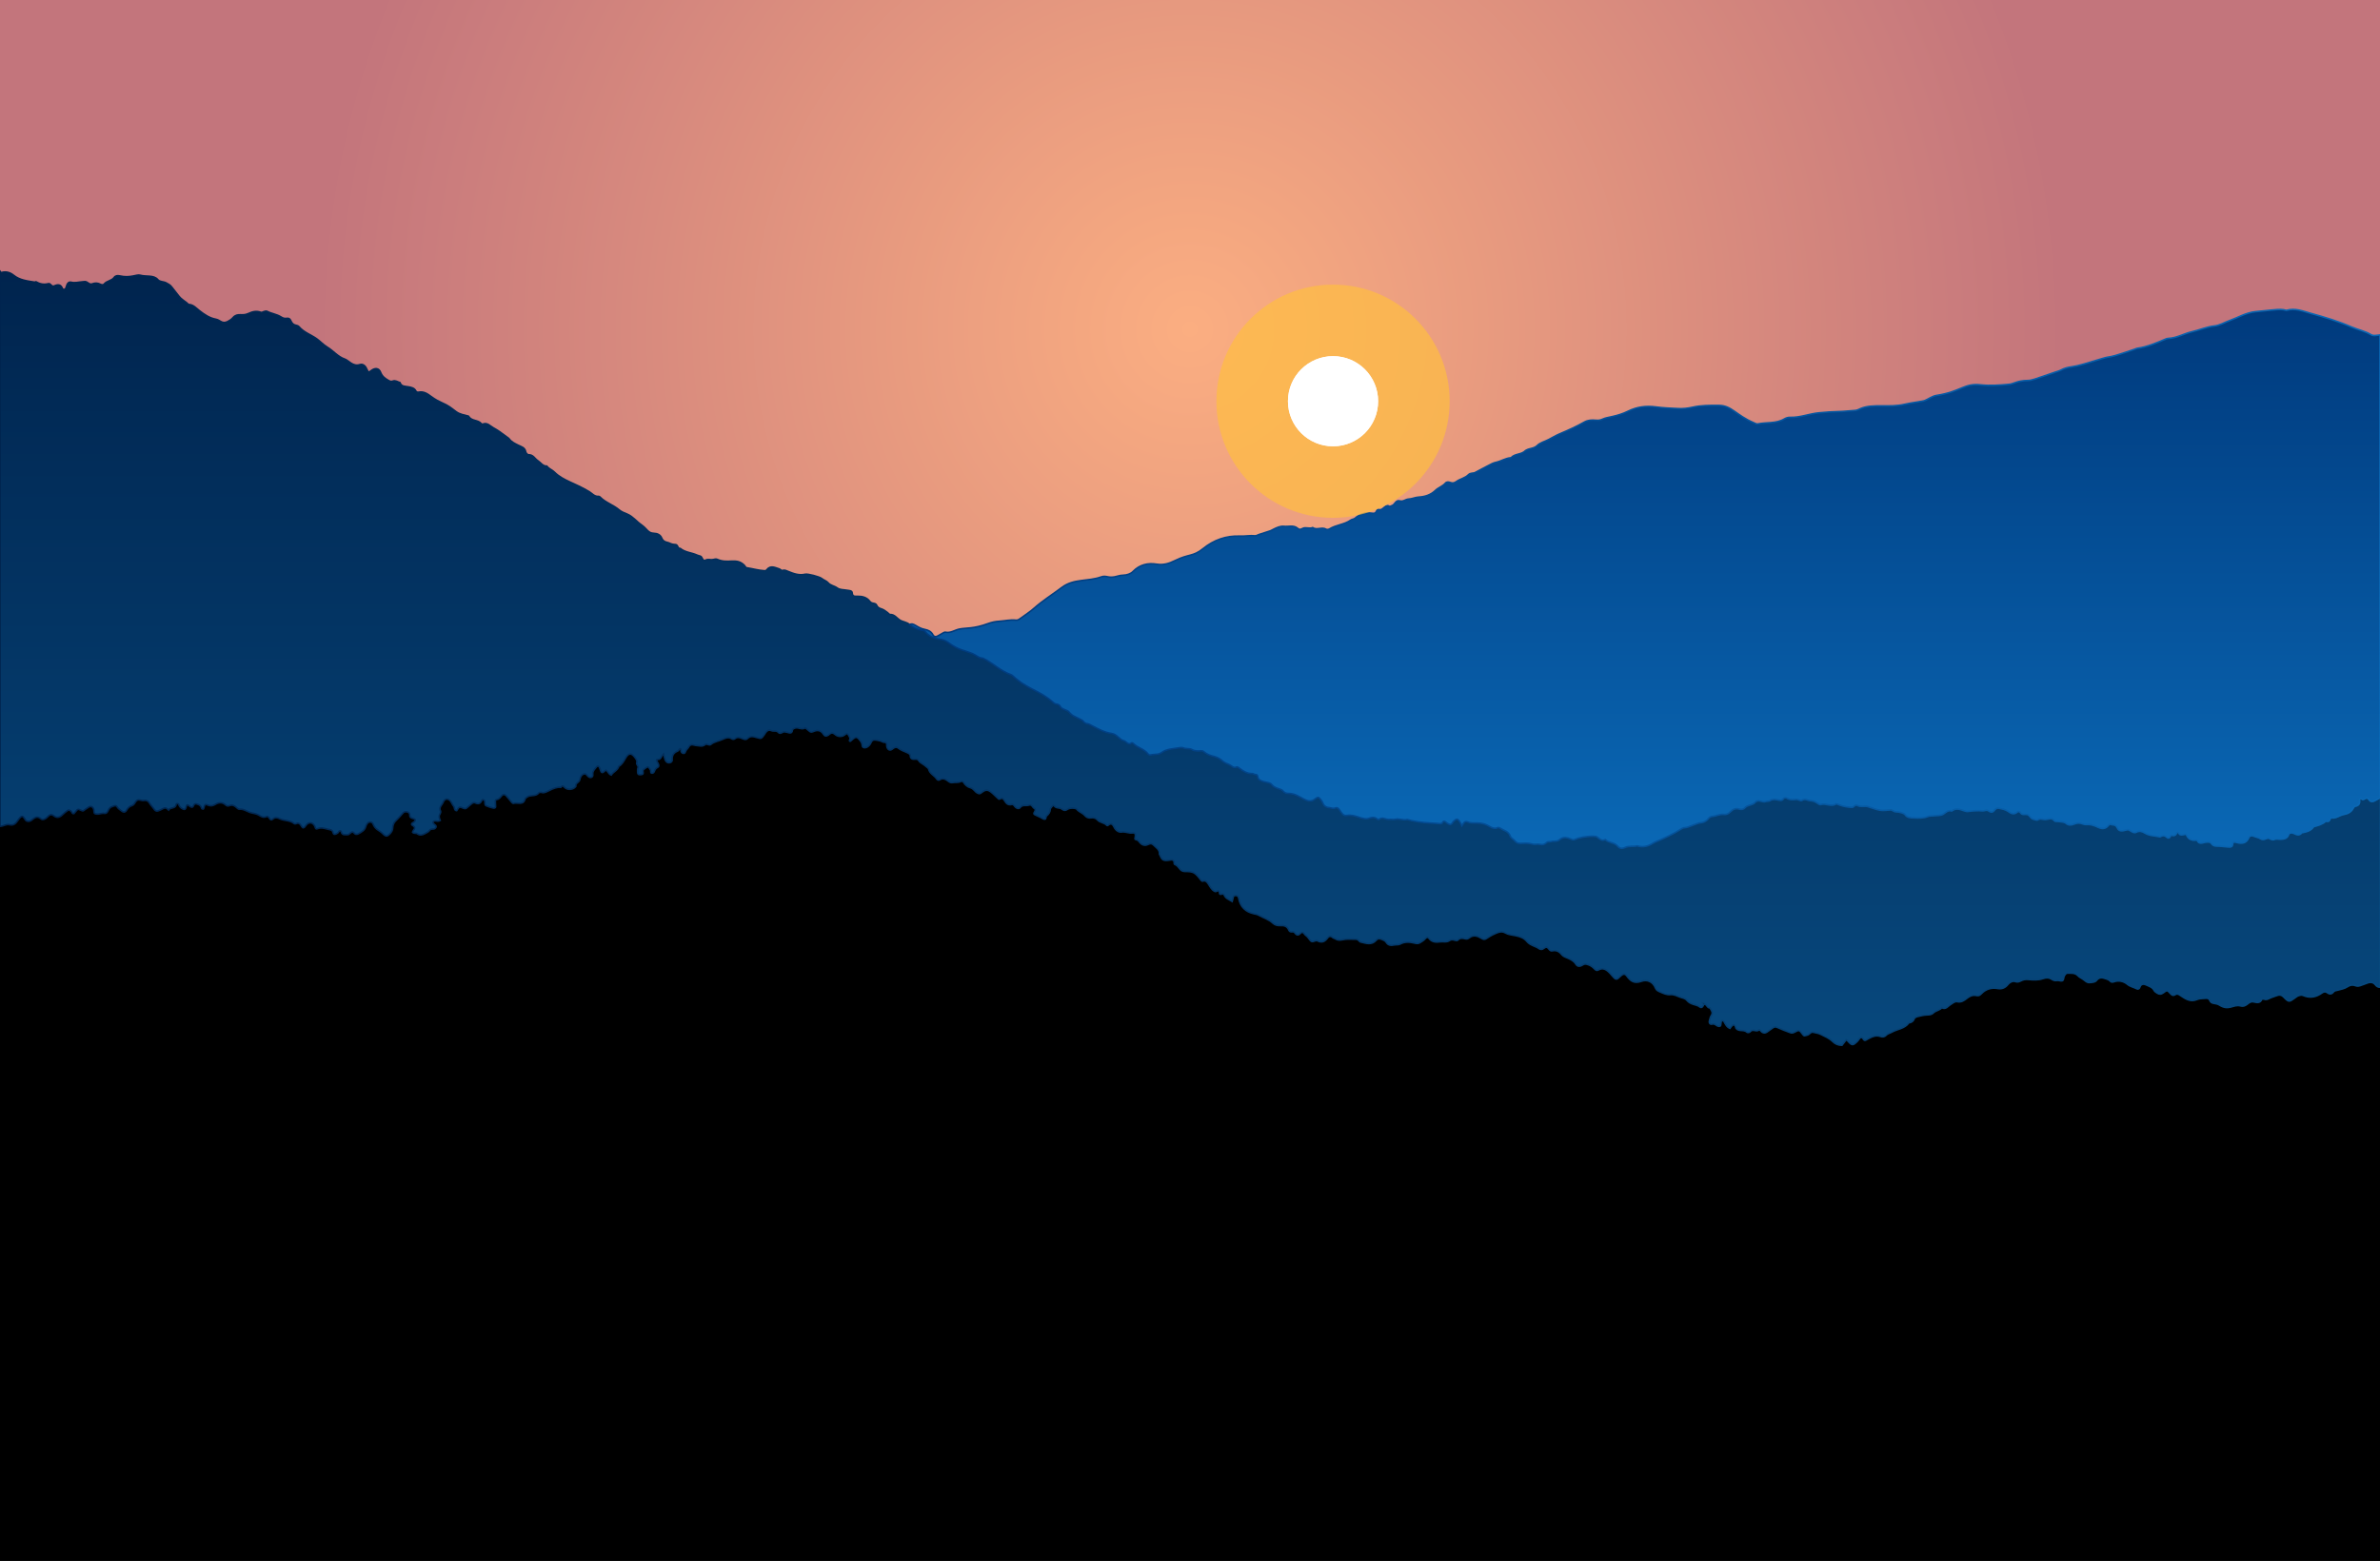 <?xml version="1.0" encoding="utf-8"?>
<svg version="1.1"
	 id="Layer_1" xmlns:cc="http://creativecommons.org/ns#" xmlns:dc="http://purl.org/dc/elements/1.1/" xmlns:rdf="http://www.w3.org/1999/02/22-rdf-syntax-ns#" xmlns:svg="http://www.w3.org/2000/svg"
	 xmlns="http://www.w3.org/2000/svg" xmlns:xlink="http://www.w3.org/1999/xlink" x="0px" y="0px" viewBox="0 0 3061.489 2008.077"
	 enable-background="new 0 0 3061.489 2008.077" xml:space="preserve">
<filter  height="1.455" id="filter868" style="color-interpolation-filters:sRGB" width="1.455" x="-0.227" y="-0.227">
	<feGaussianBlur  id="feGaussianBlur870" stdDeviation="28.434"></feGaussianBlur>
</filter>
<g>
	
		<radialGradient id="rect7_1_" cx="1530.745" cy="1584.559" r="1123.05" gradientTransform="matrix(1 0 0 -1 0 2008)" gradientUnits="userSpaceOnUse">
		<stop  offset="0" style="stop-color:#FBAE81"/>
		<stop  offset="1" style="stop-color:#C3757C"/>
	</radialGradient>
	<rect id="rect7" fill="url(#rect7_1_)" width="3061.489" height="846.883"/>
	<path id="path9" stroke="#000000" stroke-width="2" stroke-miterlimit="10" d="M3061.489,1270.213c0,245.955,0,491.909,0,737.864
		c-1020.496,0-2040.993,0-3061.489,0c0-314.995,0-629.989,0-944.984c4.219,0.138,7.791-3.224,12.279-2.047
		c4.391,1.151,7.585-0.909,9.982-4.538c0.988-1.496,2.112-2.912,3.274-4.28c2.173-2.558,3.886-2.55,5.824,0.565
		c1.182,1.901,1.955,3.702,4.559,3.878c1.926,0.13,3.374-0.442,4.877-1.623c3.596-2.824,6.811-5.96,11.939-1.484
		c2.443,2.132,6.292-0.241,8.546-2.712c2.568-2.815,4.76-3.778,8.185-1.1c3.652,2.854,7.296,1.954,10.567-1.281
		c2.031-2.009,4.312-3.786,6.599-5.51c1.71-1.29,3.267-0.558,4.822,0.661c1.225,0.961,1.028,3.677,3.709,3.026
		c5.29-5.88,3.963-6.528,9.684-3.898c2.786,1.281,1.66,0.328,9.084-4.278c2.853-1.77,5.486-0.675,6.625,2.714
		c0.663,1.97-0.076,4.395,1.382,5.512c4.469,1.87,8.045-0.939,12.132-0.26c4.876,0.81,4.67-5.446,7.86-7.406
		c0.299-0.184,0.478-0.609,0.786-0.723c6.274-2.331,6.425-2.699,9.017,1.166c0.756,1.127,2.159,1.802,3.203,2.757
		c3.278,2.996,5.891,3.44,7.722,0.344c1.769-2.991,3.69-5.107,6.994-6.106c5.003-1.514,4.01-8.881,10.773-7.174
		c1.362,0.344,2.848,0.767,4.18,0.55c3.661-0.597,6.186,0.519,7.992,3.84c0.999,1.837,2.675,3.292,3.891,5.027
		c3.779,5.393,4.742,5.736,10.033,3.252c3.033-1.424,6.231-4.537,9.503-0.47c0.219,0.273,0.559,0.448,0.843,0.669
		c2.036-3.992,8.893-1.253,9.81-7.168c0.242-1.563,2.638-1.44,3.212,0.077c1.104,2.92,2.98,4.766,5.758,5.911
		c2.167,0.893,2.983,0.195,3.601-2.109c1.084-4.042,1.539-4.254,4.476-1.872c2.138,1.734,4.005,2.296,5.079-0.252
		c1.103-2.616,2.216-3.008,4.791-2.274c3.038,0.866,5.109,2.265,5.776,5.495c0.089,0.43,1.108,0.917,1.711,0.935
		c0.919,0.028,0.943-0.678,1.094-1.331c2.408-10.407,4.949,1.274,14.788-4.756c4.033-2.472,8.809-3.141,12.991,0.56
		c1.407,1.245,3.017,2.016,4.9,1.209c7.302-3.132,9.992,4.899,13.294,4.543c5.034-0.541,8.854,2.381,13.17,3.946
		c3.662,1.327,7.925,1.417,11.182,3.32c3.434,2.006,6.157,4.17,10.34,2.074c1.204-0.603,2.784,0.705,3.521,1.974
		c1.301,2.238,2.595,3.204,4.898,1.101c2.518-2.299,5.676-1.65,8.13-0.407c6.1,3.089,13.651,1.766,19.146,6.53
		c0.414,0.359,1.485,0.374,2.029,0.103c7.723-3.853,6.769,9.445,11.698,3.813c0.936-1.069,1.609-2.42,2.676-3.314
		c2.857-2.393,6.188-2.201,8.602,0.509c2.883,3.237,1.575,6.635,4.833,5.32c5.758-2.325,11.203,0.458,16.731,1.477
		c5.039,0.929,1.635,7.854,7.428,5.184c1.328-0.612,2.449-1.365,3.176-2.734c0.974-1.834,2.922-1.269,3.2-0.059
		c1.169,5.092,5.405,3.682,8.391,3.832c1.667,0.084,3.305-2.578,5.22-3.291c2.444-0.91,3.231,2.568,5.384,2.763
		c0.993,0.09,2.182-0.081,3.024-0.574c3.985-2.33,8.346-4.294,9.568-9.502c0.316-1.346,1.109-2.647,1.929-3.792
		c1.804-2.517,5.998-2.572,7.213,0.217c3.814,8.749,7.252,7.291,13.34,13.437c3.413,3.445,5.457,3.128,8.739-0.527
		c2.042-2.274,3.355-4.599,3.442-7.169c0.117-3.443,1.219-6.641,3.302-8.708c3.577-3.549,6.854-7.318,10.221-11.04
		c2.362-2.61,8.45-1.122,8.383,2.287c-0.086,4.305,2.164,4.45,5.008,5.329c2.707,0.837,2.672,2.403,0.198,4.396
		c-0.818,0.659-2.041,1.037-2.508,1.865c-1.068,1.894,0.986,2.314,1.95,3.085c2.19,1.75,2.097,3.382,0.281,5.351
		c-0.674,0.731-0.902,1.874-1.295,2.744c1.717,2.054,4.366,0.725,6.043,1.935c3.468,2.503,6.48,1.656,9.916-0.197
		c2.24-1.208,4.586-2.167,6.042-4.279c1.747-2.534,4.743-0.727,6.81-2.304c1.995-1.522,2.052-3.466-0.525-5.249
		c-1.309-0.906-2.361-1.879-1.742-3.365c0.269-0.647,1.74-1.174,2.619-1.112c2.125,0.15,4.237,0.921,6.487-0.568
		c-1.027-2.519-2.288-5.1-0.586-7.964c0.692-1.164,1.518-3.103,1.024-3.977c-2.82-4.989,1.897-7.866,3.237-11.464
		c2.032-5.457,7.179-5.396,10.241-0.432c1.129,1.83,1.982,3.883,3.358,5.496c1.51,1.77,0.266,5.348,3.77,5.735
		c3.462-5.26,3.493-5.336,8.547-3.25c1.811,0.747,3.201,0.985,4.757-0.559c1.774-1.761,3.869-3.195,5.721-4.885
		c1.451-1.325,3.233-2.137,4.895-1.331c4.132,2.003,6.582,0.857,8.541-3.161c0.873-1.791,3.194-1.004,3.728,1.148
		c0.496,1.997-0.452,4.717,1.904,5.78c2.881,1.3,5.993,2.177,9.089,2.861c1.127,0.249,3.029,0.13,2.958-2.027
		c-0.187-5.667-0.965-8.668,1.275-8.908c3.262-0.348,4.7-2.762,6.542-4.963c1.636-1.955,3.944-1.914,5.659-0.064
		c4.06,4.377,8.088,10.393,9.201,9.999c5.151-1.82,13.011,3.232,15.345-5.946c0.216-0.848,1.469-1.467,2.299-2.117
		c4.469-3.498,11.438-0.215,15.299-5.636c0.435-0.611,2.001-0.451,3.052-0.568c0.327-0.036,0.684,0.192,1.026,0.303
		c5.297,1.723,13.909-7.678,24.273-6.783c1.502-2.018,2.334-2.38,4.537-0.055c4.029,4.254,11.741,3.278,14.749-1.162
		c-1.041-4.383,4.576-4.801,5.108-8.817c0.352-2.663,2.092-6.52,5.693-7.231c2.819-0.557,3.813,2.849,5.931,4.074
		c2.395,1.385,5.427,0.053,5.037-2.97c-0.614-4.765,2.574-7.139,4.865-10.137c1.052-1.377,2.691-1.181,3.487,0.333
		c1.766,3.356,2.055,9.412,5.765,6.04c2.947-2.678,3.021-2.621,4.971-0.096c1.308,1.693,2.388,3.621,4.634,4.295
		c2.595-4.287,8.231-5.923,9.696-11.177c4.5-2.603,6.568-7.072,9.097-11.32c3.758-6.311,7.592-6,12.086,0.401
		c1.462,2.082,2.795,3.744,1.849,6.745c-0.466,1.477,2.401,4.086,1.87,5.443c-0.854,2.181-0.745,4.086-0.672,6.207
		c0.075,2.168,0.898,3.44,3.143,3.208c1.992-0.206,4.572,0.087,3.82-3.423c-0.201-0.936-0.146-2.392,0.43-2.938
		c1.505-1.428,3.316-2.563,5.118-3.622c0.366-0.215,1.434,0.234,1.819,0.685c0.916,1.072,1.722,2.273,2.376,3.525
		c0.685,1.312-0.797,3.958,2.11,3.827c3.617-0.163,2.01-5.26,7.027-7.497c1.402-0.625,1.586-2.356,1.071-3.778
		c-0.481-1.328-1.326-2.519-1.942-3.804c-0.431-0.899-1.096-2.714,0.146-2.555c5.37,0.685,5.315-4.87,8.277-7.262
		c1.133,4.6,1.756,11.361,6.698,11.58c2.213,0.098,4.547-1.443,4.366-3.647c-0.481-5.859,1.889-9.562,7.314-11.564
		c0.582-0.215,0.927-1.065,1.391-1.613c2.118-2.508,2.587-1.112,2.639,1.135c0.083,3.592,4.712,4.954,5.579,1.682
		c0.699-2.639,3.05-3.962,4.201-6.138c1.653-3.124,3.928-3.604,7.161-2.64c2.369,0.706,4.969,0.591,7.425,1.061
		c2.676,0.513,4.783-0.236,6.948-1.852c2.156-1.61,4.703,1.898,7.1-0.103c4.528-3.779,10.483-4.311,15.62-6.743
		c3.511-1.662,7.34-3.053,11.251-0.466c1.22,0.807,2.858,0.844,4.05-0.146c6.304-5.237,11.736,4.086,16.169-0.278
		c3.84-3.78,7.721-2.486,11.923-1.257c5.859,1.714,5.901,1.613,9.634-3.486c0.919-1.255,3.757-7.985,9.093-5.397
		c2.911,1.412,6.393-0.715,9.032,2.296c2.845,3.247,5.72-1.746,8.799-0.627c0.663,0.241,1.429,0.182,2.122,0.36
		c3.191,0.819,6.664,2.678,7.335-3.046c0.105-0.897,2.082-1.898,3.362-2.274c4.34-1.273,8.827,2.779,13.187-0.247
		c1.646,1.353,3.347,2.646,4.923,4.076c1.457,1.322,2.786,1.732,4.768,0.843c5.233-2.347,9.911-2.423,13.53,3.224
		c1.838,2.867,3.542,2.826,6.375,1.158c0.301-0.177,0.5-0.517,0.778-0.742c2.735-2.221,4.602-2.878,8.08,0.135
		c3.127,2.709,8.591,3.416,12.548-0.006c2.558-2.212,3.517-1.189,4.735,1.025c1.168,2.123,2.777,4.146,0.617,6.591
		c-0.038,0.043,0.88,1.205,1.076,1.129c0.639-0.246,1.174-0.796,1.705-1.279c5.907-5.379,7.152-5.293,11.61,0.588
		c1.323,1.746,2.257,3.413,2.328,5.79c0.139,4.707,6.815,3.786,10.113-1.319c3.033-4.698,1.58-7.419,13.07-4.464
		c2.004,0.515,3.606,2.106,5.998,1.912c1.506-0.122,2.451,1.109,2.384,2.864c-0.205,5.391,3.313,9.178,7.455,5.623
		c2.605-2.237,5.056-3.02,7.631-0.945c5.628,4.534,15.09,5.717,15.202,9.203c0.168,5.216,3.399,5.125,7.138,4.852
		c1.411-0.103,2.866,0.458,3.688,1.803c2.164,3.539,6.367,4.527,9.099,7.355c1.231,1.275,3.391,2.246,3.73,3.684
		c1.403,5.948,7.238,8.047,10.249,12.535c0.781,1.163,2.358,2.197,3.7,1.296c4.532-3.044,8.163-0.745,11.52,1.906
		c1.882,1.486,3.506,2.014,5.842,1.56c3.123-0.607,6.431,0.319,9.51-1.188c1.313-0.643,3.132-0.667,3.93,0.661
		c2.145,3.565,5.148,6.245,9.005,7.183c4.177,1.015,5.504,5.189,9.101,6.856c2.297,1.064,2.961,1.203,5.125-0.561
		c8.088-6.594,11.1-1.991,20.848,7.107c0.765,0.714,1.53,1.847,2.694,1.119c7.122-4.459,5.278,9.421,15.31,7.058
		c1.898-0.447,3.026,1.205,4.178,2.735c1.682,2.235,5.03,3.266,6.552,1.263c3.302-4.344,7.889-1.902,11.675-3.251
		c3.448-1.229,4.304,3.044,6.745,4.311c1.888,0.98,1.136,3.143,0.086,4.726c-0.905,1.364-1.229,2.515,0.58,3.359
		c2.601,1.213,5.207,2.416,7.799,3.648c1.578,0.75,3.143,2.193,4.699,2.173c2.374-0.03,1.273-3.139,2.432-4.14
		c2.767-2.392,4.707-4.935,4.915-8.786c0.066-1.227,1.419-2.421,2.28-3.557c0.675-0.891,2.208-1.57,2.672-0.843
		c2.35,3.683,6.808,1.995,9.62,4.056c2.565,1.879,4.39,2.685,7.55,0.462c3.021-2.125,10.618-1.779,11.917-0.1
		c2.752,3.559,7.335,4.603,10.152,7.877c2.317,2.693,4.797,3.809,8.453,3.173c2.876-0.5,6.132,0.466,7.947,2.628
		c3.217,3.831,8.644,3.317,11.845,6.827c0.612,0.671,1.246,0.716,1.919,0.128c4.174-3.646,6.217-0.684,7.877,2.695
		c1.962,3.993,5.926,6.607,9.374,6.012c4.886-0.843,8.976,1.744,13.67,1.2c3.806-0.441,4.65,1.146,3.939,5.461
		c-0.241,1.466-1.006,2.898,0.983,3.148c2.467,0.31,3.57,1.914,4.949,3.615c2.795,3.447,6.561,4.572,10.577,2.579
		c3.058-1.517,5.181-1.309,7.575,1.202c3.065,3.215,7.495,5.399,7.016,10.903c-0.053,0.61,0.643,1.261,0.91,1.926
		c2.518,6.283,4.508,7.289,12.178,6.111c0.787-0.121,5.443-1.481,5.859,2.482c0.108,1.026,0.09,2.809,0.525,2.941
		c5.844,1.768,6.419,9.112,12.871,9.149c11.57,0.066,13.331,1.022,21.013,11.032c0.692,0.902,1.534,1.79,2.577,1.425
		c6.998-2.451,7.657,9.168,14.987,13.09c2.104,1.126,3.427-0.811,4.816-0.659c2.734,0.298,0.113,5.709,3.93,4.426
		c1.513-0.508,3.11-0.486,3.71,0.997c1.908,4.72,6.272,5.817,10.214,8.282c0.505-1.8,0.952-2.807,1.047-3.846
		c0.232-2.548,1.343-4.118,4.07-3.725c1.888,0.272,2.938,1.302,3.325,3.486c1.957,11.015,8.755,17.534,19.529,19.91
		c2.112,0.466,4.199,0.75,6.115,1.843c6.102,3.482,13.085,5.343,18.37,10.362c2.713,2.576,6.22,3.291,9.969,3.029
		c4.67-0.326,8.508,0.978,10.459,5.761c0.755,1.85,2.212,2.639,4.304,2.276c1.489-0.259,2.757,0.26,3.687,1.586
		c2.182,3.112,4.472,3.093,6.986,0.273c1.423-1.596,3.064-1.63,4.537,0.085c0.698,0.813,1.211,1.899,2.073,2.438
		c2.855,1.789,4.282,4.779,6.44,7.136c2.747,3,5.951-1.457,9.129,0.19c5.396,2.796,9.4,0.822,12.792-3.952
		c1.535-2.16,4.111-2.689,6.51-0.395c0.734,0.702,1.984,0.828,2.874,1.407c3.132,2.038,5.997,2.276,9.941,1.341
		c5.39-1.279,11.267-0.528,16.936-0.587c3.684-0.038,4.116,3.134,6.276,3.624c6.871,1.561,14.02,4.383,19.868-2.273
		c2.477-2.82,5.003-2.058,7.778-0.953c2.017,0.803,4.004,1.605,5.214,3.587c2.5,4.095,6.212,4.247,10.393,3.346
		c2.403-0.517,5.304,0.115,7.281-1.005c6.544-3.706,13.197-2.711,19.841-1.133c2.324,0.552,3.952,0.395,5.969-0.811
		c2.481-1.483,4.876-2.896,6.752-5.184c1.226-1.495,3.297-2.257,4.599-0.469c3.78,5.197,9.03,5.347,14.5,4.602
		c4.08-0.556,8.38,1.095,12.315-1.782c1.516-1.108,4.02-1.134,6.246-0.343c1.257,0.447,3.472,0.716,4.088,0.025
		c2.958-3.321,6.297-2.599,9.865-1.734c1.794,0.435,3.42-0.042,4.95-1.325c5.295-4.437,11.207-2.178,15.609,0.6
		c5.941,3.75,4.65-0.547,19.11-6.641c3.873-1.632,7.683-2.718,12.161-0.008c6.34,3.836,19.847,1.605,27.297,10.759
		c4.313,5.299,11.081,5.802,16.079,9.561c0.536,0.403,1.344,0.513,2.046,0.616c3.086,0.456,4.985-3.831,7.831-2.538
		c2.365,1.074,3.304,5.188,6.728,4.402c5.756-1.32,9.415,1.385,12.686,5.484c2.891,3.624,12.994,4.138,17.573,11.68
		c1.9,3.13,4.919,3.355,8.383,1.239c1.97-1.204,3.309-1.695,5.748-1.098c9.863,2.417,10.444,9.772,14.479,7.445
		c6.397-3.689,10.929-0.49,15.137,3.924c4.879,5.118,6.911,9.719,10.484,6.799c3.737-3.053,7.341-8.551,11.274-3.153
		c4.789,6.573,9.456,10.241,18.709,6.922c7.386-2.649,14.933,0.294,18.253,8.801c1.06,2.716,3.565,3.806,5.569,4.692
		c4.187,1.851,8.958,4.042,13.233,3.604c5.189-0.531,8.677,1.813,12.948,3.297c3.06,1.063,6.49,1.494,8.514,3.983
		c5.047,6.209,12.204,5.084,16.436,8.404c2.365,1.855,3.701,0.796,5.797-3.513l-0.17,0.156c3.768-0.296,3.963,5.207,7.796,4.803
		c1.37,3.082,4.443,5.697,1.635,9.724c-1.365,1.958-1.774,4.615-2.465,7c-0.671,2.313,0.913,4.844,3.133,4.148
		c3.929-1.23,5.742,2.331,8.788,2.823c3.396,0.547,2.691-2.842,3.168-5.385c0.5-2.672,2.876-2.119,3.667-0.736
		c1.939,3.389,3.489,7.07,7.727,8.77c1.47-1.979,4.295-7.189,6.829-2.939c0.533,0.895,0.436,2.222,1.065,2.994
		c3.539,4.338,9.692,1.072,13.677,4.619c1.476,1.314,3.67,0.555,4.857-0.845c3.097-3.655,7.53,1.34,10.903-1.951
		c0.92-0.898,2.521,2.045,3.98,2.99c2.015,1.305,4.122,1.225,6.059-0.069c8.167-5.458,9.162-8.073,13.698-5.961
		c5.435,2.531,11.097,4.585,16.718,6.696c1.7,0.638,3.384,0.29,5.115-0.638c5.943-3.184,6.356-3.027,10.116,2.064
		c2.433,3.295,2.29,2.793,6.687,1.547c2.792-0.791,4.023-4.389,7.379-3.545c3.127,0.787,6.488,1.12,9.318,2.518
		c5.417,2.675,11.367,5.123,15.524,9.249c3.737,3.709,7.404,4.969,12.115,5.038c1.83-2.36,3.659-4.721,5.421-6.996
		c0.814,0.457,1.196,0.563,1.419,0.812c6.135,6.857,7.071,6.937,13.201,0.803c1-1,1.711-2.281,2.606-3.392
		c1.549-1.921,3.443-1.446,4.424,0.201c2.174,3.652,3.232,2.063,6.245,0.402c4.752-2.62,10.269-5.433,16.302-3.182
		c2.668,0.995,5.323,0.4,6.966-1.438c2.096-2.344,4.915-2.682,7.308-4.051c7.312-4.184,16.777-4.435,22.188-12.055
		c3.416-0.443,5.732-1.945,6.967-5.493c0.443-1.274,2.77-2.261,4.414-2.672c3.805-0.952,7.701-1.877,11.593-2.042
		c3.26-0.138,5.976-0.072,8.648-2.734c2.927-2.916,7.861-3.079,10.71-6.497c5.109,2.726,7.765-1.922,11.052-3.999
		c2.776-1.754,5.732-4.434,8.619-3.797c5.443,1.201,8.887-1.493,12.559-4.285c11.248-8.555,12.684,0.291,18.482-5.831
		c5.829-6.157,13.003-8.298,21.411-6.806c5.308,0.942,9.586-1.01,13.011-5.315c2.324-2.922,6.201-4.722,9.41-3.615
		c6.274,2.162,7.094-3.736,17.055-2.691c5.915,0.621,12.396,0.9,17.877-0.945c11.917-4.012,11.053,3.638,19.069,2.173
		c1.962-0.359,4.298,1.019,6.162,0.509c2.357-0.646,1.737-3.632,2.583-5.525c0.923-2.065,2.226-4.354,4.362-4.344
		c4.54,0.022,9.717-0.67,13.134,3.009c2.571,2.767,6.033,3.815,8.69,6.131c2.26,1.97,4.331,3.45,7.626,2.946
		c2.852-0.436,5.939-0.276,7.848-2.717c3.591-4.592,7.702-3.677,12.345-2.099c2.095,0.712,3.951,1.251,5.43,3.03
		c1.27,1.527,2.955,1.389,4.86,0.714c6.277-2.224,12.66-0.407,17.098,3.268c3.869,3.205,8.303,3.75,12.27,5.895
		c1.333,0.721,2.984,0.064,3.528-1.434c0.632-1.742,1.21-3.362,3.054-4.131c2.217-0.924,4.096-0.038,6.126,0.869
		c3.593,1.605,7.359,2.687,9.401,6.644c0.757,1.468,2.443,2.593,3.927,3.52c2.615,1.633,5.13,1.807,7.905-0.312
		c4.897-3.738,5.121-3.66,8.92,0.584c1.86,2.078,3.534,3.57,6.346,1.749c2.527-1.637,4.394-0.587,6.738,0.993
		c6.435,4.337,12.847,8.913,21.539,5.163c3.163-1.364,7.05-1.055,10.609-1.492c2.316-0.284,4.739,0.328,5.533,2.387
		c2.262,5.866,7.455,3.005,12.601,6.329c12.121,7.83,17.68-1.409,26.903,1.03c8.427,2.229,9.823-6.425,16.696-5.179
		c4.105,0.744,8.558,2.331,10.914-3.274c0.174-0.414,2.089-0.456,3-0.13c2.243,0.804,4.015,0.276,6.075-0.793
		c2.814-1.459,5.946-2.297,8.924-3.448c3.787-1.463,6.804-1.983,10.342,1.705c6.353,6.622,6.814,6.244,14.092,0.95
		c1.446-1.052,2.879-2.302,4.522-2.853c1.955-0.656,4.03-1.311,6.245-0.359c8.598,3.694,16.612,2.226,23.994-3.174
		c2.335-1.708,4.681-2.132,6.917-0.45c3.276,2.464,5.766,1.992,8.216-1.138c1.151-1.47,3.124-1.477,4.852-1.965
		c4.447-1.256,9.113-1.89,13.092-4.601c3.138-2.138,6.679-2.701,10.251-1.224c2.602,1.076,4.883,0.372,7.261-0.551
		c2.336-0.906,4.757-1.602,7.068-2.563c4.423-1.84,8.348-1.823,11.529,2.383C3057.262,1269.21,3059.211,1270.104,3061.489,1270.213z
		"/>
	
		<linearGradient id="path16_1_" gradientUnits="userSpaceOnUse" x1="1530.743" y1="1659.039" x2="1530.743" y2="663.188" gradientTransform="matrix(1 0 0 -1 0 2008)">
		<stop  offset="0" style="stop-color:#00244E"/>
		<stop  offset="1" style="stop-color:#07487D"/>
	</linearGradient>
	<linearGradient id="path16_2_" gradientUnits="userSpaceOnUse" x1="-1" y1="845.8" x2="3062.486" y2="845.8">
		<stop  offset="0" style="stop-color:#00244E"/>
		<stop  offset="1" style="stop-color:#07487D"/>
	</linearGradient>
	<path id="path16" fill="url(#path16_1_)" stroke="url(#path16_2_)" stroke-width="2" stroke-miterlimit="10" d="M0,348.961
		c0.58,0.831,0.971,1.936,2.358,1.56c5.662-1.537,10.78,0.121,15.062,3.563c7.953,6.394,17.515,7.379,26.973,8.891
		c0.655,0.105,1.617-0.677,2.056-0.413c5.091,3.058,10.373,3.928,16.182,2.314c0.902-0.251,2.517,1.153,3.45,2.128
		c1.513,1.579,2.655,1.354,4.588,0.498c3.932-1.741,7.571-1.395,9.475,3.354c0.4,0.997,1.197,1.699,2.501,1.473
		c1.729-0.3,2.145-1.632,2.522-3.009c1.279-4.673,3.117-7.05,6.526-6.177c4.816,1.233,9.201-0.23,13.77-0.529
		c1.074-0.07,2.156-0.116,3.216-0.286c3.795-0.61,5.94,4.507,9.919,2.925c3.579-1.423,7.016-1.372,10.378,0.438
		c1.782,0.959,3.92,1.11,4.996-0.23c3.424-4.262,9.635-4.067,12.871-8.512c1.679-2.306,4.284-2.612,6.833-2.031
		c14.594,3.328,21.863-2.331,26.904-0.805c7.123,2.157,17.149-0.632,22.353,5.588c2.637,3.152,7.28,2.33,10.795,4.233
		c2.828,1.531,5.219,2.622,7.326,5.514c2.813,3.861,6.063,7.43,8.91,11.378c2.604,3.611,6.904,6,10.458,8.926
		c0.825,0.679,1.624,1.887,2.491,1.94c5.878,0.361,9.483,4.812,13.525,7.947c6.531,5.065,13.056,9.59,21.362,11.082
		c6.296,1.131,8.132,8.262,18.666,0.821c1.162-0.821,2.271-1.78,3.206-2.848c5.979-6.83,11.551-1.313,20.073-5.413
		c4.894-2.354,10.167-3.572,15.625-1.515c1.506,0.568,2.673-0.381,4.001-0.855c1.29-0.461,3.101-0.92,4.146-0.365
		c5.599,2.972,12.164,3.625,17.456,6.903c2.666,1.651,4.816,2.697,7.813,2.123c2.411-0.462,4.194,0.438,5.152,2.764
		c3.258,7.904,8.03,4.89,10.678,8.01c6.203,7.31,15.365,10.187,22.835,15.561c4.627,3.329,8.556,7.722,13.405,10.627
		c7.906,4.737,13.714,12.464,22.787,15.519c4.675,1.574,10.214,9.916,19.144,7.083c4.628-1.469,7.682,2.135,9.482,6.668
		c1.408,3.545,2.103,3.456,5.272,0.97c4.882-3.83,9.871-3.309,11.967,2.128c2.002,5.193,5.599,7.948,10.082,10.486
		c2.041,1.155,3.464,1.784,5.822,0.877c3.265-1.256,6.116,1.08,9.119,1.989c1.785,5.242,6.587,4.674,10.628,5.4
		c3.944,0.708,7.779,1.34,9.835,5.451c0.737,1.472,2.373,1.71,3.742,1.433c6.319-1.278,11.199,2.141,15.648,5.452
		c11.894,8.851,17.161,7.929,27.697,16.14c7.403,5.768,8.005,6.194,18.83,8.804c0.679,0.164,1.696,0.231,1.945,0.681
		c3.54,6.401,12.037,4.215,16.256,9.424c0.365,0.45,1.437,0.788,1.949,0.587c5.876-2.307,9.02,2.28,13.335,4.632
		c6.019,3.28,11.435,7.191,16.784,11.36c1.389,1.082,3.001,1.849,4.096,3.329c2.846,3.848,7.036,5.645,11.164,7.753
		c3.877,1.981,8.92,2.933,9.835,8.72c0.228,1.442,2.407,3.728,3.597,3.672c6.026-0.284,8.018,5.058,11.957,7.607
		c3.751,2.428,6.271,7.102,11.57,6.95c2.57,3.489,6.814,4.755,9.897,7.86c10.733,10.809,26.224,13.877,44.638,25.062
		c3.89,2.363,6.762,6.56,12.126,5.978c0.588-0.064,1.39,0.472,1.864,0.955c7.077,7.204,17.048,10.085,24.653,16.588
		c2.9,2.48,6.819,3.865,10.422,5.403c7.036,3.004,11.594,9.199,17.686,13.419c8.025,5.559,8.499,10.903,16.271,11.183
		c4.265,0.154,8.457,1.653,10.235,6.182c2.218,5.648,7.966,5.388,9.386,6.174c2.579,1.427,5.361,2.114,8.258,2.152
		c3.449,0.045,2.531,5.349,6.211,4.977c6.273,5.178,14.542,5.328,21.595,8.549c1.289,0.589,2.702,0.926,4.081,1.295
		c3.106,0.831,2.698,7.336,6.969,5.182c3.37-1.699,6.311,0.019,9.38-0.671c1.723-0.387,3.849-1.059,5.256-0.42
		c14.643,6.647,24.842-2.868,35.359,8.041c0.952,0.987,1.316,2.662,2.892,2.908c7.653,1.192,15.13,3.437,22.912,3.85
		c1.112,0.059,2.029-0.249,2.769-1.205c4.939-6.375,10.802-2.756,16.241-1.132c1.39,0.415,2.313,2.487,4.43,1.828
		c2.646-0.824,4.851,0.552,7.183,1.5c6.925,2.816,13.86,5.319,21.634,3.483c3.239-0.765,18.353,3.059,21.395,5.578
		c2.536,2.1,5.941,2.933,7.971,5.308c3.156,3.693,8,3.977,11.464,6.55c3.897,2.894,8.167,2.265,12.299,3.083
		c2.743,0.543,7.068,0.215,7.306,3.229c0.398,5.036,3.036,4.639,6.434,4.604c6.272-0.064,12.172,1.08,16.253,6.545
		c2.796,3.743,7.245,1.259,8.951,5.202c1.303,3.012,3.777,3.77,6.625,4.712c2.619,0.866,4.854,2.926,7.214,4.525
		c1.161,0.787,2.251,2.5,3.322,2.46c5.725-0.218,8.509,4.666,12.512,7.18c4.006,2.516,9.055,2.438,12.474,5.863
		c4.459,3.471,9.408,6.278,14.951,7.083c2.219,0.322,3.743,0.268,5.327,2.191c4.8,5.828,11.354,8.718,18.705,9.563
		c10.75,1.236,12.392,8.013,27.466,13.449c4.664,1.682,9.468,2.95,14.122,4.835c4.728,1.914,8.498,6.006,13.972,6.143
		c12.788,6.254,23.005,16.913,36.781,21.48c0.325,0.108,0.617,0.371,0.876,0.614c19.897,18.644,34.102,18.258,52.878,35.008
		c1.018,0.909,2.439,1.693,3.76,1.864c2.326,0.3,4.168,1.061,5.19,3.221c1.857,3.923,8.814,3.872,11.475,7.382
		c3.442,4.541,8.595,5.972,13.169,8.491c1.548,0.853,3.498,1.455,4.473,2.762c1.642,2.202,3.454,3.269,6.175,3.569
		c1.672,0.184,3.264,1.316,4.838,2.128c8.23,4.246,16.322,8.897,25.668,10.254c7.341,1.066,10.204,8.08,15.533,9.262
		c3.52,0.781,5.822,6.569,10.463,2.84c0.29-0.233,1.474,0.196,1.894,0.644c5.457,5.817,14.191,7.036,19.108,13.641
		c0.554,0.744,1.996,1.457,2.816,1.269c4.86-1.113,10.414-0.001,14.579-3.035c6.806-4.958,14.783-4.728,22.405-6.149
		c1.711-0.319,3.764-0.621,5.248,0.02c3.744,1.618,8.305,0.476,11.361,2.198c4.264,2.402,8.109,1.831,12.316,1.583
		c0.954-0.056,2.138,0.483,2.905,1.122c9.378,7.811,15.056,3.819,23.671,11.692c2.842,2.598,6.034,3.622,9.265,5.054
		c3.073,1.362,5.305,5.144,9.584,2.924c0.577-0.299,1.995,0.625,2.814,1.255c5.121,3.938,10.326,7.464,17.264,7.283
		c1.087-0.028,2.371,1.273,3.896,1.204c1.606-0.073,2.745,0.758,2.927,2.43c0.479,4.403,3.694,5.421,7.272,6.633
		c3.692,1.252,8.414,0.882,10.891,4.054c4.185,5.359,12.007,4.834,14.571,8.274c1.667,2.237,4.332,2.954,6.705,2.933
		c7.614-0.068,13.568,3.783,19.834,7.259c15.256,8.462,15.195-8.231,21.723,0.609c0.852,1.153,1.859,2.297,2.322,3.612
		c1.442,4.103,3.942,6.295,8.504,6.77c2.744,0.285,5.222,1.761,8.194,0.393c1.676-0.771,3.498,0.22,4.659,1.813
		c3.779,5.186,5.022,8.756,10.12,7.888c11.449-1.949,20.66,7.052,29.005,3.473c3.016-1.294,7.079-1.565,10.181,1.32
		c0.442,0.411,1.645,0.734,1.928,0.476c4.411-4.022,8.897,0.385,13.334-0.172c2.458-0.309,5.13,0.51,7.463-0.102
		c5.319-1.395,10.447,1.699,15.675,0.236c12.723,3.719,25.826,4.339,38.949,5.098c2.878,0.166,5.322,1.431,6.936-2.092
		c0.47-1.027,1.927-0.859,2.855-0.313c1.224,0.72,2.276,1.728,3.448,2.546c4.633,3.234,6.031-1.543,6.746-2.253
		c4.766-4.723,5.855-4.587,9.491,1.254c0.703,1.129,1.149,2.417,1.764,3.737c4.124-6.432,4.623-5.896,9.637-4.131
		c4.782,1.683,13.276-1.258,22.92,3.404c4.296,2.076,8.374,5.754,13.887,3.156c0.73-0.344,2.17,0.249,3.013,0.811
		c4.529,3.021,10.645,3.903,12.835,10.12c0.956,2.715,4.116,3.947,5.886,6.087c2.083,2.517,4.199,3.359,7.355,3.278
		c4.868-0.125,10.042-0.651,14.536,0.754c3.755,1.174,7.202-0.236,10.328,0.516c4.215,1.014,6.526-0.274,9.315-2.818
		c1.042-0.95,3.463-0.208,5.101-0.724c3.437-1.083,7.65,0.315,10.409-2.156c5.308-4.752,10.545-3.135,15.935-0.777
		c1.797,0.786,3.24,0.752,5.022-0.147c5.561-2.807,24.511-5.355,27.962-2.818c3.114,2.288,5.856,5.635,10.429,3.326
		c4.432,4.439,11.719,3.471,15.9,8.434c2.696,3.199,5.783,3.479,9.613,1.666c4.942-2.339,10.567-0.833,15.758-2.082
		c11.272,3.682,19.619-3.468,22.109-4.54c11.806-5.084,23.559-10.271,34.411-17.262c0.887-0.571,1.889-1.267,2.876-1.333
		c8.25-0.55,15.046-5.979,23.314-6.752c2.957-0.276,6.025-2.144,8.198-4.74c1.414-1.688,3.198-3.174,5.394-3.303
		c5.008-0.293,9.514-3.121,14.724-2.515c3.233,0.376,5.881-0.59,8.481-3.376c2.801-3.001,6.795-5.011,11.687-3.442
		c2.228,0.714,5.165,0.522,7.01-1.641c3.47-4.068,9.764-3.083,12.94-6.689c4.636-5.263,9.572,0.532,14.098-1.452
		c1.562-0.685,3.833-0.056,5.141-0.956c3.011-2.073,6.197-1.85,9.324-1.315c3.082,0.528,5.988,2.18,8.362-1.573
		c0.476-0.752,3.064-1.074,3.966-0.492c3.971,2.569,8.084,1.927,12.39,1.621c2.343-0.167,5.679,2.306,7.01,1.371
		c4.165-2.924,7.416,0.108,11.068,0.301c8.35,0.441,10.281,6.04,13.699,4.967c6.258-1.964,12.617,3.159,18.897-0.485
		c1.507-0.874,3.387,0.529,5.082,1.132c5.015,1.784,10.256,2.63,15.552,2.965c2.743,0.174,4.123-4.301,7.575-2.351
		c4.136,2.337,9.542,0.109,13.728,1.559c17.34,6.005,16.791,4.907,28.688,4.081c2.454-0.171,3.622,2.586,7.716,2.521
		c3.133-0.05,9.629,1.704,10.697,3.334c2.867,4.376,7.27,4.237,11.441,4.363c6.05,0.182,12.149,0.672,18.044-1.817
		c2.191-0.925,4.903-0.59,7.368-0.9c4.174-0.525,9.081,0.065,12.313-1.977c3.582-2.263,6.142-5.717,11.006-4.154
		c5.303-4.115,10.806-2.228,16.114-0.222c1.765,0.667,3.278,1.009,5.1,0.772c6.164-0.804,12.285-1.335,18.581-0.734
		c2.405,0.229,4.926-1.856,7.722,0.124c2.418,1.712,5.06,2.382,7.345-0.807c1.243-1.736,3.423-3.234,5.524-2.772
		c4.141,0.909,8.752,1.635,12.034,4.007c4.303,3.11,7.641,4.75,12.113,0.792c0.988-0.875,3.068-0.417,3.844,0.887
		c2.181,3.667,5.699,1.832,8.623,2.407c3.481,0.685,4.123,5.003,7.435,5.857c2.074,0.534,4.959,1.947,6.157,1.098
		c3.538-2.508,6.806-0.2,10.13-0.488c3.996-0.346,8.168-2.866,11.588,1.839c0.703,0.967,3.367,0.424,5.094,0.75
		c3.426,0.647,6.966,0.122,10.133,2.748c2.885,2.392,6.768,1.983,10.23,0.465c7.691-3.372,10.378,1.172,15.547,0.707
		c5.519-0.497,10.39,1.3,15.293,3.629c4.75,2.256,9.411,2.127,13.003-2.646c0.55-0.73,2.039-1.589,2.609-1.328
		c2.864,1.308,6.541-0.288,8.646,4.337c2.202,4.837,5.446,4.85,12.66,2.783c1.593-0.457,2.608,0.142,3.862,0.959
		c2.395,1.561,5.384,3.528,7.925,2.165c4.246-2.278,7.841-1.027,11.146,1.016c6.055,3.745,12.957,3.383,19.477,4.851
		c3.312-2.053,6.293-1.995,9.228,0.927c1.039,1.034,2.815,0.718,3.624-0.735c0.516-0.926,0.91-2.432,1.901-2.134
		c3.241,0.975,5.371,0.203,6.794-2.934c0.451-0.994,1.994-1.413,2.468-0.241c2.404,5.943,8.714-0.328,10.149,2.877
		c2.575,5.748,7.052,7.234,12.806,6.452c0.275-0.037,0.768,0.214,0.875,0.457c2.334,5.311,6.607,3.118,10.216,2.401
		c3.051-0.606,6.46-0.794,8.033,1.496c2.886,4.201,6.743,3.209,10.549,3.476c4.249,0.298,8.479,0.886,12.73,1.113
		c1.85,0.099,3.807-0.726,3.966-2.813c0.333-4.364,2.175-3.854,5.653-2.967c6.175,1.574,12.098,1.281,15.113-6.159
		c0.987-2.436,3.51-3.254,6.344-2.071c2.955,1.233,6.336,1.705,8.971,3.387c3.83,2.444,6.702-0.607,10.016-0.767
		c0.951-0.046,1.91,0.956,2.931,1.247c1.35,0.385,3.124,1.2,4.085,0.676c3.08-1.68,6.04-0.465,9.05-0.597
		c3.905-0.171,8.267-0.731,9.966-6.025c0.842-2.624,4.763-2.438,6.726-1.45c3.83,1.929,7.056,3.234,10.176-0.813
		c5.813-1.173,11.666-2.267,15.24-7.81c5.365-1.552,10.863-2.776,15.212-6.691c0.398-0.359,1.389-0.13,2.094-0.063
		c4.743,0.447,2.803-5.138,6.149-4.626c5.684,0.87,9.884-3.395,15.13-4.291c4.873-0.833,9.552-2.875,12.125-7.731
		c0.689-1.301,1.472-2.624,2.97-2.906c4.313-0.814,5.854-3.241,5.435-7.595c-0.194-2.011,1.1-3.294,3.229-1.347
		c0.986,0.901,2.021,0.269,2.855-0.293c7.368-4.964,4.767,7.007,13.704,2.044c2.168-1.204,4.318-2.44,6.476-3.662
		c0,81.266,0,162.531,0,243.797c-2.278-0.109-4.227-1.003-5.588-2.803c-3.181-4.206-7.107-4.223-11.529-2.383
		c-2.312,0.962-4.732,1.657-7.068,2.563c-2.379,0.922-4.66,1.627-7.261,0.551c-3.572-1.478-7.114-0.914-10.251,1.224
		c-3.979,2.711-8.645,3.345-13.092,4.601c-1.728,0.488-3.701,0.495-4.852,1.965c-2.45,3.13-4.94,3.602-8.216,1.138
		c-2.236-1.682-4.582-1.258-6.917,0.45c-7.382,5.4-15.396,6.869-23.994,3.174c-2.215-0.952-4.29-0.297-6.245,0.359
		c-1.643,0.551-3.077,1.801-4.522,2.853c-7.278,5.294-7.739,5.672-14.092-0.95c-3.538-3.688-6.555-3.168-10.342-1.705
		c-2.978,1.15-6.111,1.988-8.924,3.448c-2.061,1.069-3.833,1.597-6.075,0.793c-0.911-0.327-2.826-0.284-3,0.13
		c-2.356,5.605-6.809,4.019-10.914,3.274c-6.878-1.247-8.258,7.41-16.696,5.179c-9.224-2.44-14.782,6.799-26.903-1.03
		c-5.148-3.325-10.339-0.462-12.601-6.329c-0.794-2.058-3.217-2.671-5.533-2.387c-3.559,0.437-7.446,0.127-10.609,1.492
		c-8.692,3.75-15.104-0.826-21.539-5.163c-2.344-1.58-4.211-2.63-6.738-0.993c-2.812,1.821-4.486,0.33-6.346-1.749
		c-3.799-4.244-4.023-4.322-8.92-0.584c-2.775,2.119-5.29,1.945-7.905,0.312c-1.484-0.927-3.17-2.052-3.927-3.52
		c-2.042-3.957-5.808-5.039-9.401-6.644c-2.031-0.907-3.91-1.793-6.126-0.869c-1.844,0.769-2.422,2.388-3.054,4.131
		c-0.544,1.498-2.195,2.155-3.528,1.434c-3.966-2.145-8.4-2.69-12.27-5.895c-4.438-3.676-10.821-5.492-17.098-3.268
		c-1.905,0.675-3.59,0.813-4.86-0.714c-1.479-1.779-3.335-2.318-5.43-3.03c-4.643-1.578-8.754-2.492-12.345,2.099
		c-1.909,2.441-4.996,2.281-7.848,2.717c-3.296,0.504-5.366-0.976-7.626-2.946c-2.657-2.315-6.119-3.364-8.69-6.131
		c-3.417-3.678-8.594-2.987-13.134-3.009c-2.135-0.01-3.439,2.279-4.362,4.344c-0.846,1.893-0.226,4.879-2.583,5.525
		c-1.864,0.511-4.2-0.867-6.162-0.509c-7.983,1.459-7.19-6.172-19.069-2.173c-5.481,1.845-11.962,1.566-17.877,0.945
		c-9.965-1.046-10.776,4.854-17.055,2.691c-3.209-1.106-7.086,0.694-9.41,3.615c-3.425,4.305-7.703,6.257-13.011,5.315
		c-8.408-1.491-15.582,0.649-21.411,6.806c-5.813,6.138-7.196-2.754-18.482,5.831c-3.671,2.792-7.115,5.486-12.559,4.285
		c-2.887-0.637-5.844,2.042-8.619,3.797c-3.287,2.077-5.943,6.725-11.052,3.999c-2.85,3.418-7.783,3.581-10.71,6.497
		c-2.672,2.662-5.388,2.596-8.648,2.734c-3.892,0.165-7.788,1.09-11.593,2.042c-1.644,0.411-3.971,1.399-4.414,2.672
		c-1.234,3.548-3.551,5.051-6.967,5.493c-5.412,7.62-14.877,7.871-22.188,12.055c-2.393,1.369-5.213,1.706-7.308,4.051
		c-1.643,1.838-4.298,2.433-6.966,1.438c-6.032-2.251-11.55,0.562-16.302,3.182c-3.013,1.661-4.071,3.25-6.245-0.402
		c-0.98-1.647-2.875-2.122-4.424-0.201c-0.896,1.111-1.607,2.392-2.606,3.392c-6.131,6.134-7.066,6.054-13.201-0.803
		c-0.223-0.249-0.605-0.355-1.419-0.812c-1.762,2.275-3.591,4.635-5.421,6.996c-4.711-0.069-8.378-1.329-12.115-5.038
		c-4.157-4.126-10.106-6.574-15.524-9.249c-2.83-1.398-6.19-1.731-9.318-2.518c-3.356-0.845-4.586,2.754-7.379,3.545
		c-4.396,1.245-4.254,1.747-6.687-1.547c-3.759-5.092-4.173-5.249-10.116-2.064c-1.731,0.927-3.415,1.276-5.115,0.638
		c-5.622-2.11-11.284-4.165-16.718-6.696c-4.534-2.111-5.54,0.509-13.698,5.961c-1.937,1.294-4.044,1.374-6.059,0.069
		c-1.46-0.946-3.061-3.888-3.98-2.99c-3.373,3.291-7.806-1.704-10.903,1.951c-1.186,1.4-3.381,2.159-4.857,0.845
		c-3.985-3.547-10.138-0.281-13.677-4.619c-0.629-0.772-0.531-2.099-1.065-2.994c-2.525-4.234-5.326,0.916-6.829,2.939
		c-4.239-1.7-5.788-5.381-7.727-8.77c-0.796-1.391-3.168-1.931-3.667,0.736c-0.478,2.548,0.229,5.932-3.168,5.385
		c-3.046-0.491-4.859-4.053-8.788-2.823c-2.219,0.695-3.804-1.835-3.133-4.148c0.692-2.384,1.1-5.042,2.465-7
		c2.808-4.027-0.265-6.642-1.635-9.724c-3.833,0.403-4.029-5.099-7.796-4.804c-0.043-1.052,0.058-0.762-0.649-0.952
		c0.273,0.266,0.546,0.531,0.819,0.797c-2.096,4.309-3.431,5.368-5.797,3.513c-4.233-3.32-11.39-2.196-16.436-8.404
		c-2.024-2.49-5.454-2.921-8.514-3.983c-4.271-1.484-7.759-3.828-12.948-3.297c-4.276,0.438-9.046-1.753-13.233-3.604
		c-2.004-0.886-4.509-1.976-5.569-4.692c-3.32-8.507-10.868-11.45-18.253-8.801c-9.253,3.319-13.92-0.349-18.709-6.922
		c-3.929-5.394-7.551,0.111-11.274,3.153c-3.567,2.915-5.585-1.66-10.484-6.799c-4.208-4.415-8.74-7.613-15.137-3.924
		c-4.036,2.327-4.615-5.027-14.479-7.445c-2.438-0.598-3.777-0.106-5.748,1.098c-3.464,2.116-6.482,1.891-8.383-1.239
		c-4.572-7.529-14.7-8.078-17.573-11.68c-3.271-4.099-6.93-6.805-12.686-5.484c-3.424,0.786-4.363-3.328-6.728-4.402
		c-2.846-1.293-4.745,2.994-7.831,2.538c-0.703-0.104-1.51-0.213-2.046-0.616c-4.998-3.759-11.766-4.262-16.079-9.561
		c-7.481-9.192-20.9-6.889-27.297-10.759c-4.478-2.71-8.288-1.624-12.161,0.008c-14.479,6.103-13.166,10.394-19.11,6.641
		c-4.401-2.778-10.313-5.038-15.609-0.6c-1.531,1.283-3.156,1.76-4.95,1.325c-3.568-0.865-6.907-1.587-9.865,1.734
		c-0.616,0.691-2.831,0.422-4.088-0.025c-2.227-0.791-4.73-0.766-6.246,0.343c-3.934,2.877-8.234,1.226-12.315,1.782
		c-5.47,0.745-10.72,0.595-14.5-4.602c-1.301-1.789-3.372-1.027-4.599,0.469c-1.876,2.288-4.272,3.701-6.752,5.184
		c-2.017,1.206-3.645,1.363-5.969,0.811c-6.644-1.577-13.297-2.573-19.841,1.133c-1.977,1.12-4.878,0.487-7.281,1.005
		c-4.182,0.9-7.893,0.749-10.393-3.346c-1.21-1.982-3.197-2.784-5.214-3.587c-2.775-1.105-5.301-1.866-7.778,0.953
		c-5.848,6.656-12.998,3.834-19.868,2.273c-2.158-0.49-2.594-3.663-6.276-3.624c-5.669,0.059-11.547-0.692-16.936,0.587
		c-3.944,0.936-6.809,0.697-9.941-1.341c-0.89-0.579-2.141-0.706-2.874-1.407c-2.398-2.294-4.975-1.765-6.51,0.395
		c-3.392,4.774-7.396,6.748-12.792,3.952c-3.178-1.647-6.382,2.81-9.129-0.19c-2.158-2.357-3.585-5.347-6.44-7.136
		c-0.861-0.54-1.374-1.625-2.073-2.438c-1.473-1.715-3.114-1.682-4.537-0.085c-2.514,2.82-4.804,2.839-6.986-0.273
		c-0.93-1.326-2.198-1.844-3.687-1.586c-2.092,0.363-3.549-0.426-4.304-2.276c-1.951-4.783-5.79-6.087-10.459-5.761
		c-3.749,0.261-7.256-0.453-9.969-3.029c-5.285-5.018-12.268-6.879-18.37-10.362c-1.915-1.093-4.002-1.377-6.115-1.843
		c-10.774-2.376-17.572-8.895-19.529-19.91c-0.388-2.183-1.438-3.214-3.325-3.486c-2.727-0.393-3.838,1.177-4.07,3.725
		c-0.095,1.039-0.542,2.046-1.047,3.846c-3.942-2.465-8.307-3.562-10.214-8.282c-0.6-1.484-2.197-1.505-3.71-0.997
		c-3.818,1.283-1.194-4.127-3.93-4.426c-1.389-0.151-2.712,1.785-4.816,0.659c-7.323-3.918-7.992-15.54-14.987-13.09
		c-1.043,0.365-1.885-0.523-2.577-1.425c-7.682-10.01-9.443-10.967-21.013-11.032c-6.451-0.036-7.032-7.382-12.871-9.149
		c-0.435-0.131-0.417-1.915-0.525-2.941c-0.244-2.325-1.86-2.809-3.776-2.825c-0.693-0.006-1.387,0.236-2.083,0.343
		c-7.67,1.178-9.66,0.172-12.178-6.111c-0.266-0.665-0.963-1.316-0.91-1.926c0.479-5.504-3.951-7.687-7.016-10.903
		c-2.394-2.512-4.517-2.72-7.575-1.202c-4.016,1.993-7.782,0.868-10.577-2.579c-1.379-1.7-2.483-3.305-4.949-3.615
		c-1.989-0.25-1.224-1.682-0.983-3.148c0.71-4.315-0.134-5.903-3.939-5.461c-4.695,0.544-8.784-2.043-13.67-1.2
		c-3.448,0.595-7.412-2.02-9.374-6.012c-1.661-3.379-3.704-6.342-7.877-2.695c-0.674,0.588-1.307,0.543-1.919-0.128
		c-3.2-3.51-8.628-2.996-11.845-6.827c-1.815-2.162-5.071-3.128-7.947-2.628c-3.656,0.636-6.136-0.479-8.453-3.173
		c-2.817-3.274-7.4-4.318-10.152-7.877c-1.298-1.679-8.896-2.025-11.917,0.1c-3.16,2.223-4.985,1.417-7.55-0.462
		c-2.812-2.06-7.27-0.373-9.62-4.056c-0.464-0.727-1.998-0.047-2.672,0.843c-0.861,1.136-2.214,2.33-2.28,3.557
		c-0.208,3.851-2.147,6.394-4.915,8.786c-1.159,1.002-0.058,4.111-2.432,4.14c-1.556,0.02-3.12-1.423-4.699-2.173
		c-2.592-1.232-5.199-2.434-7.799-3.648c-1.809-0.844-1.484-1.996-0.58-3.359c1.05-1.583,1.802-3.746-0.086-4.726
		c-2.441-1.267-3.297-5.54-6.745-4.311c-3.786,1.349-8.373-1.093-11.675,3.251c-1.522,2.003-4.87,0.972-6.552-1.263
		c-1.151-1.53-2.28-3.182-4.178-2.735c-10.037,2.364-8.189-11.517-15.31-7.058c-1.164,0.729-1.929-0.405-2.694-1.119
		c-9.739-9.09-12.759-13.702-20.848-7.107c-2.164,1.764-2.829,1.625-5.125,0.561c-3.597-1.667-4.925-5.841-9.101-6.856
		c-3.857-0.938-6.861-3.617-9.005-7.183c-0.798-1.327-2.617-1.304-3.93-0.661c-3.078,1.507-6.387,0.581-9.51,1.188
		c-2.335,0.454-3.96-0.074-5.842-1.56c-3.357-2.651-6.988-4.95-11.52-1.906c-1.341,0.901-2.919-0.133-3.7-1.296
		c-3.01-4.488-8.846-6.586-10.249-12.535c-0.339-1.439-2.499-2.41-3.73-3.684c-2.732-2.828-6.935-3.816-9.099-7.355
		c-0.822-1.345-2.277-1.906-3.688-1.803c-3.739,0.272-6.97,0.363-7.138-4.852c-0.112-3.481-9.58-4.674-15.202-9.203
		c-2.575-2.075-5.026-1.291-7.631,0.945c-4.14,3.554-7.66-0.232-7.455-5.623c0.067-1.754-0.878-2.986-2.384-2.864
		c-2.391,0.194-3.993-1.396-5.998-1.912c-11.492-2.956-10.038-0.232-13.07,4.464c-3.347,5.183-9.976,5.971-10.113,1.319
		c-0.07-2.377-1.004-4.044-2.328-5.79c-4.458-5.882-5.703-5.967-11.61-0.588c-0.53,0.483-1.066,1.033-1.705,1.279
		c-0.196,0.076-1.114-1.086-1.076-1.129c2.16-2.445,0.551-4.468-0.617-6.591c-1.218-2.214-2.177-3.237-4.735-1.025
		c-3.957,3.422-9.421,2.715-12.548,0.006c-3.478-3.013-5.345-2.356-8.08-0.135c-0.278,0.226-0.478,0.565-0.778,0.742
		c-2.833,1.668-4.537,1.71-6.375-1.158c-3.619-5.647-8.297-5.572-13.53-3.224c-1.982,0.889-3.311,0.479-4.768-0.843
		c-1.576-1.43-3.277-2.723-4.923-4.076c-4.36,3.026-8.847-1.026-13.187,0.247c-1.281,0.376-3.257,1.377-3.362,2.274
		c-0.671,5.724-4.144,3.865-7.335,3.046c-0.693-0.178-1.459-0.119-2.122-0.36c-3.079-1.119-5.954,3.874-8.799,0.627
		c-2.639-3.011-6.121-0.884-9.032-2.296c-5.31-2.575-8.113,4.059-9.093,5.397c-3.733,5.099-3.775,5.2-9.634,3.486
		c-4.202-1.229-8.082-2.523-11.923,1.257c-4.445,4.375-9.859-4.963-16.169,0.278c-1.192,0.99-2.83,0.952-4.05,0.146
		c-3.911-2.587-7.74-1.195-11.251,0.466c-5.138,2.432-11.093,2.964-15.62,6.743c-2.397,2.001-4.944-1.507-7.1,0.103
		c-2.165,1.616-4.272,2.365-6.948,1.852c-2.455-0.47-5.056-0.355-7.425-1.061c-3.233-0.964-5.508-0.484-7.161,2.64
		c-1.151,2.176-3.502,3.499-4.201,6.138c-0.869,3.282-5.495,1.904-5.579-1.682c-0.052-2.247-0.521-3.643-2.639-1.135
		c-0.463,0.549-0.808,1.398-1.391,1.613c-5.425,2.002-7.795,5.705-7.314,11.564c0.181,2.203-2.154,3.745-4.366,3.647
		c-4.943-0.219-5.568-6.995-6.698-11.58c-2.962,2.392-2.907,7.947-8.277,7.262c-1.242-0.159-0.577,1.656-0.146,2.555
		c0.616,1.285,1.462,2.476,1.942,3.804c0.515,1.422,0.33,3.153-1.071,3.778c-4.995,2.228-3.433,7.336-7.027,7.497
		c-2.907,0.131-1.425-2.515-2.11-3.827c-0.653-1.252-1.46-2.453-2.376-3.525c-0.385-0.45-1.453-0.9-1.819-0.685
		c-1.802,1.06-3.613,2.195-5.118,3.622c-0.575,0.545-0.63,2.002-0.43,2.938c0.752,3.51-1.828,3.216-3.82,3.423
		c-2.246,0.232-3.068-1.041-3.143-3.208c-0.073-2.122-0.182-4.026,0.672-6.207c0.531-1.357-2.336-3.965-1.87-5.443
		c0.946-3.001-0.388-4.664-1.849-6.745c-4.495-6.4-8.329-6.711-12.086-0.401c-2.529,4.247-4.596,8.716-9.097,11.32
		c-1.465,5.255-7.101,6.89-9.696,11.177c-2.246-0.675-3.325-2.602-4.634-4.295c-1.95-2.524-2.024-2.581-4.971,0.096
		c-3.711,3.372-3.999-2.683-5.765-6.04c-0.796-1.513-2.434-1.71-3.487-0.333c-2.291,2.998-5.479,5.372-4.865,10.137
		c0.39,3.024-2.642,4.356-5.037,2.97c-2.118-1.225-3.112-4.631-5.931-4.074c-3.601,0.711-5.341,4.568-5.693,7.231
		c-0.531,4.016-6.148,4.434-5.108,8.817c-3.008,4.44-10.719,5.417-14.749,1.162c-2.202-2.325-3.035-1.964-4.537,0.055
		c-10.372-0.896-18.966,8.509-24.273,6.783c-0.342-0.111-0.699-0.339-1.026-0.303c-1.051,0.117-2.617-0.043-3.052,0.568
		c-3.861,5.421-10.83,2.138-15.299,5.636c-0.83,0.65-2.084,1.269-2.299,2.117c-2.334,9.178-10.195,4.126-15.345,5.946
		c-1.113,0.393-5.143-5.625-9.201-9.999c-1.716-1.849-4.023-1.891-5.659,0.064c-1.841,2.201-3.28,4.615-6.542,4.963
		c-2.233,0.238-1.464,3.2-1.275,8.908c0.071,2.157-1.831,2.276-2.958,2.027c-3.095-0.684-6.208-1.561-9.089-2.861
		c-2.356-1.063-1.408-3.783-1.904-5.78c-0.534-2.151-2.856-2.938-3.728-1.148c-1.959,4.019-4.409,5.165-8.541,3.161
		c-1.662-0.806-3.444,0.006-4.895,1.331c-1.851,1.69-3.946,3.124-5.721,4.885c-1.555,1.543-2.945,1.306-4.757,0.559
		c-5.054-2.086-5.085-2.01-8.547,3.25c-3.504-0.387-2.26-3.965-3.77-5.735c-1.376-1.613-2.229-3.665-3.358-5.496
		c-3.062-4.964-8.209-5.025-10.241,0.432c-1.34,3.598-6.057,6.475-3.237,11.464c0.494,0.874-0.332,2.813-1.024,3.977
		c-1.703,2.864-0.441,5.445,0.586,7.964c-2.25,1.489-4.362,0.718-6.487,0.568c-0.88-0.062-2.35,0.465-2.619,1.112
		c-0.618,1.487,0.433,2.459,1.742,3.365c2.577,1.783,2.521,3.727,0.525,5.249c-2.067,1.577-5.063-0.229-6.81,2.304
		c-1.456,2.112-3.802,3.07-6.042,4.279c-3.436,1.854-6.448,2.7-9.916,0.197c-1.677-1.21-4.326,0.118-6.043-1.935
		c0.393-0.87,0.621-2.012,1.295-2.744c1.815-1.969,1.908-3.601-0.281-5.351c-0.964-0.77-3.017-1.19-1.95-3.085
		c0.467-0.828,1.69-1.206,2.508-1.865c2.474-1.993,2.51-3.559-0.198-4.396c-2.843-0.879-5.093-1.024-5.008-5.329
		c0.068-3.409-6.021-4.897-8.383-2.287c-3.367,3.721-6.644,7.491-10.221,11.04c-2.083,2.067-3.185,5.265-3.302,8.708
		c-0.088,2.57-1.4,4.896-3.442,7.169c-3.282,3.655-5.326,3.972-8.739,0.527c-6.127-6.185-9.514-4.659-13.34-13.437
		c-1.216-2.789-5.41-2.734-7.213-0.217c-0.821,1.145-1.613,2.447-1.929,3.792c-1.222,5.208-5.583,7.172-9.568,9.502
		c-0.843,0.493-2.032,0.664-3.024,0.574c-2.152-0.194-2.94-3.673-5.384-2.763c-1.916,0.714-3.553,3.375-5.22,3.291
		c-2.986-0.15-7.221,1.26-8.391-3.832c-0.278-1.209-2.226-1.775-3.2,0.059c-0.727,1.369-1.848,2.122-3.176,2.734
		c-5.793,2.67-2.39-4.255-7.428-5.184c-5.528-1.019-10.974-3.802-16.731-1.477c-3.255,1.314-1.945-2.077-4.833-5.32
		c-2.414-2.71-5.744-2.902-8.602-0.509c-1.067,0.894-1.74,2.244-2.676,3.314c-4.923,5.626-3.978-7.664-11.698-3.813
		c-0.543,0.271-1.615,0.256-2.029-0.103c-5.495-4.764-13.047-3.441-19.146-6.53c-2.454-1.243-5.612-1.892-8.13,0.407
		c-2.302,2.102-3.597,1.136-4.898-1.101c-0.737-1.268-2.318-2.577-3.521-1.974c-4.184,2.096-6.906-0.068-10.34-2.074
		c-3.257-1.903-7.521-1.993-11.182-3.32c-4.316-1.565-8.136-4.487-13.17-3.946c-3.313,0.356-5.98-7.68-13.294-4.543
		c-1.883,0.808-3.493,0.036-4.9-1.209c-4.182-3.701-8.958-3.032-12.991-0.56c-9.847,6.035-12.377-5.663-14.788,4.756
		c-0.151,0.653-0.175,1.359-1.094,1.331c-0.602-0.019-1.622-0.505-1.711-0.935c-0.667-3.23-2.737-4.629-5.776-5.495
		c-2.575-0.734-3.688-0.342-4.791,2.274c-1.074,2.547-2.941,1.985-5.079,0.252c-2.937-2.382-3.391-2.169-4.476,1.872
		c-0.618,2.304-1.435,3.002-3.601,2.109c-2.778-1.145-4.654-2.992-5.758-5.911c-0.574-1.517-2.97-1.64-3.212-0.077
		c-0.917,5.915-7.774,3.176-9.81,7.168c-0.284-0.221-0.624-0.396-0.843-0.669c-3.258-4.05-6.416-0.98-9.503,0.47
		c-5.291,2.484-6.254,2.141-10.033-3.252c-1.216-1.735-2.892-3.19-3.891-5.027c-1.806-3.321-4.331-4.437-7.992-3.84
		c-1.331,0.217-2.818-0.206-4.18-0.55c-6.762-1.706-5.774,5.662-10.773,7.174c-3.303,0.999-5.225,3.115-6.994,6.106
		c-1.832,3.097-4.444,2.652-7.722-0.344c-1.044-0.954-2.447-1.63-3.203-2.757c-2.608-3.889-2.776-3.484-9.017-1.166
		c-0.308,0.115-0.487,0.54-0.786,0.723c-3.19,1.96-2.985,8.216-7.86,7.406c-4.087-0.679-7.662,2.13-12.132,0.26
		c-1.458-1.116-0.719-3.542-1.382-5.512c-1.14-3.389-3.772-4.484-6.625-2.714c-7.415,4.601-6.295,5.561-9.084,4.278
		c-5.726-2.633-4.398-1.978-9.684,3.898c-2.682,0.651-2.484-2.066-3.709-3.026c-1.555-1.219-3.111-1.952-4.822-0.661
		c-2.287,1.725-4.568,3.501-6.599,5.51c-3.271,3.235-6.915,4.135-10.567,1.281c-3.426-2.677-5.618-1.714-8.185,1.1
		c-2.254,2.471-6.103,4.844-8.546,2.712c-5.129-4.476-8.344-1.34-11.939,1.484c-1.503,1.181-2.951,1.753-4.877,1.623
		c-2.605-0.176-3.377-1.977-4.559-3.878c-1.937-3.115-3.651-3.124-5.824-0.565c-1.162,1.368-2.286,2.784-3.274,4.28
		c-2.397,3.629-5.591,5.689-9.982,4.538c-4.488-1.177-8.06,2.186-12.279,2.047C0,825.049,0,587.005,0,348.961z"/>
	
		<linearGradient id="path23_1_" gradientUnits="userSpaceOnUse" x1="2115.73" y1="1609.852" x2="2115.73" y2="916.562" gradientTransform="matrix(1 0 0 -1 0 2008)">
		<stop  offset="0" style="stop-color:#003A7D"/>
		<stop  offset="1" style="stop-color:#0A68B5"/>
	</linearGradient>
	<linearGradient id="path23_2_" gradientUnits="userSpaceOnUse" x1="1168.18" y1="744.793" x2="3062.49" y2="744.793">
		<stop  offset="0" style="stop-color:#003A7D"/>
		<stop  offset="1" style="stop-color:#0A68B5"/>
	</linearGradient>
	<path id="path23" fill="url(#path23_1_)" stroke="url(#path23_2_)" stroke-width="2" stroke-miterlimit="10" d="M3061.489,1026.415
		c-2.158,1.222-4.308,2.458-6.476,3.662c-2.763,1.534-5.637,1.88-7.504-1.043c-3.623-5.675-6.695,1.451-9.055-0.707
		c-2.13-1.948-3.423-0.665-3.229,1.347c0.419,4.354-1.122,6.781-5.435,7.595c-1.498,0.283-2.281,1.606-2.97,2.906
		c-2.573,4.856-7.252,6.898-12.125,7.731c-5.245,0.896-9.446,5.161-15.13,4.291c-1.223-0.187-2.084,0.753-2.368,1.751
		c-1.327,4.667-4.904,2.063-5.876,2.938c-4.349,3.915-9.847,5.139-15.212,6.691c-3.574,5.542-9.427,6.637-15.24,7.81
		c-3.119,4.047-6.346,2.741-10.176,0.813c-1.963-0.988-5.884-1.173-6.726,1.45c-1.699,5.295-6.061,5.854-9.966,6.025
		c-3.01,0.132-5.97-1.083-9.05,0.597c-0.961,0.524-2.735-0.292-4.085-0.676c-1.021-0.291-1.98-1.293-2.931-1.247
		c-3.314,0.16-6.186,3.212-10.016,0.767c-2.635-1.681-6.016-2.153-8.971-3.387c-2.834-1.183-5.357-0.365-6.344,2.071
		c-3.015,7.44-8.938,7.733-15.113,6.159c-3.479-0.887-5.321-1.397-5.653,2.967c-0.159,2.087-2.116,2.913-3.966,2.813
		c-4.251-0.228-8.481-0.815-12.73-1.113c-3.807-0.267-7.663,0.725-10.549-3.476c-1.574-2.29-4.983-2.102-8.033-1.496
		c-3.609,0.717-7.882,2.911-10.216-2.401c-0.107-0.242-0.6-0.494-0.875-0.457c-5.753,0.782-10.231-0.704-12.806-6.452
		c-1.432-3.197-7.746,3.063-10.149-2.877c-0.474-1.171-2.017-0.753-2.468,0.241c-1.424,3.137-3.553,3.909-6.794,2.934
		c-0.991-0.298-1.385,1.208-1.901,2.134c-0.81,1.453-2.585,1.769-3.624,0.735c-2.936-2.921-5.916-2.979-9.228-0.927
		c-6.52-1.467-13.422-1.106-19.477-4.851c-3.304-2.044-6.9-3.295-11.146-1.016c-2.54,1.363-5.529-0.604-7.925-2.165
		c-1.254-0.817-2.269-1.416-3.862-0.959c-7.214,2.067-10.458,2.054-12.66-2.783c-2.105-4.625-5.781-3.028-8.646-4.337
		c-0.57-0.261-2.059,0.598-2.609,1.328c-3.592,4.773-8.253,4.902-13.003,2.646c-13.3-6.318-14.016-1.945-20.488-4.574
		c-3.397-1.38-6.902-1.275-10.352,0.238c-3.462,1.517-7.344,1.927-10.23-0.465c-3.167-2.626-6.707-2.101-10.133-2.748
		c-1.727-0.326-4.391,0.217-5.094-0.75c-3.42-4.704-7.592-2.185-11.588-1.839c-3.324,0.288-6.592-2.02-10.13,0.488
		c-1.198,0.849-4.083-0.564-6.157-1.098c-3.312-0.853-3.954-5.172-7.435-5.857c-2.923-0.575-6.441,1.261-8.623-2.407
		c-0.776-1.304-2.856-1.762-3.844-0.887c-4.471,3.958-7.81,2.319-12.113-0.792c-3.282-2.372-7.893-3.098-12.034-4.007
		c-2.101-0.461-4.281,1.037-5.524,2.772c-2.285,3.189-4.927,2.52-7.345,0.807c-2.796-1.979-5.317,0.106-7.722-0.124
		c-6.296-0.601-12.417-0.07-18.581,0.734c-1.822,0.238-3.335-0.105-5.1-0.772c-5.308-2.006-10.811-3.893-16.114,0.222
		c-4.864-1.563-7.424,1.891-11.006,4.154c-3.232,2.042-8.139,1.452-12.313,1.977c-2.466,0.31-5.177-0.025-7.368,0.9
		c-5.895,2.489-11.993,1.999-18.044,1.817c-4.171-0.126-8.574,0.013-11.441-4.363c-1.068-1.63-7.564-3.385-10.697-3.334
		c-4.09,0.065-5.263-2.691-7.716-2.521c-11.897,0.826-11.349,1.924-28.688-4.081c-4.211-1.458-9.58,0.784-13.728-1.559
		c-3.452-1.95-4.832,2.525-7.575,2.351c-5.296-0.335-10.537-1.181-15.552-2.965c-1.694-0.602-3.574-2.006-5.082-1.132
		c-6.28,3.645-12.639-1.479-18.897,0.485c-3.415,1.072-5.35-4.526-13.699-4.967c-3.652-0.193-6.904-3.225-11.068-0.301
		c-1.331,0.935-4.668-1.538-7.01-1.371c-4.306,0.306-8.418,0.948-12.39-1.621c-0.901-0.583-3.49-0.26-3.966,0.492
		c-2.375,3.753-5.28,2.101-8.362,1.573c-3.128-0.536-6.313-0.758-9.324,1.315c-1.308,0.9-3.578,0.272-5.141,0.956
		c-4.525,1.984-9.462-3.812-14.098,1.452c-3.176,3.606-9.471,2.621-12.94,6.689c-1.845,2.163-4.782,2.355-7.01,1.641
		c-4.891-1.569-8.886,0.441-11.687,3.442c-2.6,2.786-5.248,3.752-8.481,3.376c-5.21-0.606-9.716,2.222-14.724,2.515
		c-2.196,0.129-3.98,1.614-5.394,3.303c-2.173,2.595-5.241,4.464-8.198,4.74c-8.268,0.772-15.064,6.201-23.314,6.752
		c-0.987,0.066-1.989,0.762-2.876,1.333c-10.852,6.991-22.605,12.177-34.411,17.262c-2.447,1.053-10.821,8.227-22.109,4.54
		c-5.191,1.248-10.816-0.258-15.758,2.082c-3.83,1.813-6.917,1.533-9.613-1.666c-4.181-4.964-11.468-3.995-15.9-8.434
		c-4.573,2.309-7.315-1.038-10.429-3.326c-3.448-2.534-22.392,0.007-27.962,2.818c-1.782,0.899-3.225,0.933-5.022,0.147
		c-5.391-2.357-10.627-3.975-15.935,0.777c-2.759,2.47-6.971,1.072-10.409,2.156c-1.638,0.516-4.059-0.227-5.101,0.724
		c-2.789,2.544-5.1,3.832-9.315,2.818c-3.126-0.752-6.573,0.658-10.328-0.516c-4.493-1.405-9.667-0.88-14.536-0.754
		c-3.156,0.081-5.273-0.76-7.355-3.278c-1.77-2.14-4.93-3.373-5.886-6.087c-2.19-6.217-8.306-7.099-12.835-10.12
		c-0.843-0.562-2.283-1.155-3.013-0.811c-5.513,2.598-9.591-1.08-13.887-3.156c-9.62-4.65-18.197-1.741-22.92-3.404
		c-5.012-1.765-5.513-2.302-9.637,4.131c-0.614-1.32-1.061-2.608-1.764-3.737c-3.636-5.84-4.726-5.977-9.491-1.254
		c-0.493,0.489-0.705,1.248-1.141,1.81c-3.039,3.919-6.477-0.588-9.053-2.103c-0.928-0.546-2.384-0.714-2.855,0.313
		c-1.614,3.522-4.058,2.258-6.936,2.092c-13.123-0.758-26.226-1.379-38.949-5.098c-5.228,1.463-10.356-1.631-15.675-0.236
		c-2.333,0.612-5.005-0.207-7.463,0.102c-4.437,0.557-8.923-3.849-13.334,0.172c-0.283,0.258-1.486-0.065-1.928-0.476
		c-3.102-2.885-7.165-2.614-10.181-1.32c-8.338,3.577-17.548-5.424-29.005-3.473c-5.102,0.869-6.345-2.706-10.12-7.888
		c-1.161-1.593-2.983-2.584-4.659-1.813c-2.972,1.368-5.45-0.108-8.194-0.393c-4.562-0.474-7.062-2.667-8.504-6.77
		c-0.462-1.315-1.47-2.459-2.322-3.612c-2.302-3.117-3.72-3.651-6.993-0.887c-10.768,9.092-18.995-7.119-34.564-6.981
		c-2.372,0.021-5.037-0.695-6.705-2.933c-2.562-3.437-10.39-2.921-14.571-8.274c-2.477-3.172-7.199-2.803-10.891-4.054
		c-3.578-1.213-6.792-2.23-7.272-6.633c-0.182-1.672-1.321-2.502-2.927-2.43c-1.525,0.069-2.809-1.233-3.896-1.204
		c-6.939,0.181-12.143-3.345-17.264-7.283c-0.819-0.63-2.237-1.554-2.814-1.255c-4.279,2.22-6.511-1.561-9.584-2.924
		c-3.23-1.432-6.422-2.456-9.265-5.054c-8.586-7.847-14.301-3.887-23.671-11.692c-0.767-0.639-1.951-1.178-2.905-1.122
		c-4.207,0.248-8.052,0.819-12.316-1.583c-3.055-1.721-7.616-0.58-11.361-2.198c-1.484-0.641-3.537-0.339-5.248-0.02
		c-7.622,1.421-15.599,1.191-22.405,6.149c-4.165,3.034-9.719,1.922-14.579,3.035c-0.82,0.188-2.262-0.525-2.816-1.269
		c-4.918-6.606-13.651-7.824-19.108-13.641c-0.42-0.448-1.604-0.877-1.894-0.644c-4.641,3.729-6.943-2.06-10.463-2.84
		c-5.33-1.182-8.193-8.197-15.533-9.262c-9.346-1.357-17.438-6.007-25.668-10.254c-1.574-0.812-3.166-1.944-4.838-2.128
		c-2.721-0.3-4.533-1.367-6.175-3.569c-0.975-1.307-2.925-1.909-4.473-2.762c-4.575-2.519-9.728-3.95-13.169-8.491
		c-2.661-3.511-9.618-3.459-11.475-7.382c-1.022-2.16-2.864-2.921-5.19-3.221c-1.321-0.17-2.741-0.955-3.76-1.864
		c-18.883-16.845-32.881-16.271-52.878-35.008c-0.259-0.243-0.551-0.506-0.876-0.614c-13.776-4.567-23.993-15.226-36.781-21.48
		c-5.474-0.136-9.244-4.228-13.972-6.143c-9.412-3.811-18.085-4.654-29.069-12.851c-3.891-2.904-7.693-4.878-12.519-5.433
		c-7.351-0.845-13.905-3.736-18.705-9.563c-1.584-1.923-3.108-1.869-5.327-2.191c-5.543-0.805-10.492-3.612-14.951-7.083
		c5.555-3.191,9.136,4.283,19.774,6.239c4.343,0.798,8.054,2.621,10.331,6.905c1.348,2.536,3.827,2.966,6.452,1.307
		c1.808-1.143,3.685-2.188,5.59-3.162c1.27-0.649,2.797-1.779,3.946-1.522c6.768,1.517,12.098-2.87,18.177-4.047
		c8.926-1.729,18.056-0.132,36.692-6.985c4.752-1.747,9.547-2.741,14.651-3.039c7.091-0.413,14.077-2.271,21.283-1.412
		c2.251,0.268,4.111-1.031,5.872-2.334c5.768-4.269,11.901-8.123,17.253-12.86c11.286-9.989,24.026-18.007,36.029-26.999
		c15.294-11.458,33.403-7.355,50.238-13.365c7.892-2.817,8.695,2.828,22.122-1.302c2.12-0.652,4.122-0.888,6.279-0.95
		c4.783-0.139,9.791-1.725,12.754-4.798c8.616-8.935,19.29-11.227,30.394-9.404c8.917,1.464,16.364-1.012,23.614-4.622
		c17.892-8.907,23.017-4.758,36.111-15.374c13.803-11.191,29.65-16.861,47.632-16.139c6.398,0.257,12.778-1.115,19.236-0.403
		c1.591,0.175,3.329-1.082,5.015-1.634c18.574-6.086,12.947-3.849,18.88-6.867c4.009-2.039,8.857-4.171,13.054-3.672
		c5.869,0.698,12.593-1.901,17.537,2.355c2.949,2.539,4.208,1.593,7.02,0.25c3.822-1.826,8.476,0.792,12.628-0.948
		c5.413,3.765,11.929-1.382,17.483,2.155c0.939,0.598,3.06,0.229,4.158-0.456c8.517-5.318,19.132-5.531,27.422-11.407
		c1.669-1.183,3.959-1.003,5.739-2.606c6.229-5.606,13.811-7.342,21.942-6.154c2.577,0.377,4.035-0.099,5.137-2.309
		c0.633-1.27,1.498-2.941,3.038-2.434c5.974,1.964,8.305-8.054,13.924-4.026c0.485,0.348,1.916-0.769,2.955-1.021
		c4.113-0.998,4.901-7.788,10.47-6.092c4.241,1.292,7.307-2.288,11.313-2.415c4.222-0.134,8.163-2.214,12.576-2.472
		c8.132-0.476,15.607-2.66,21.901-8.762c3.699-3.586,9.202-5.16,12.802-9.327c1.505-1.742,4.063-1.561,6.087-0.716
		c3.05,1.274,5.598,0.494,8.034-1.272c4.816-3.492,11.171-4.392,15.383-8.724c2.634-2.708,6.146-1.404,8.974-3.009
		c5.572-3.161,11.369-5.923,17.006-8.974c3.086-1.67,6.004-3.247,9.636-4.014c6.502-1.374,12.258-5.519,19.168-5.836
		c4.945-5.558,13.532-3.764,18.554-9.18c0.233-0.251,0.618-0.358,0.928-0.54c4.48-2.632,10.06-1.874,14.374-6.107
		c3.648-3.579,9.406-4.988,14.193-7.43c4.786-2.441,9.386-5.3,14.315-7.394c10.894-4.629,21.702-9.389,31.998-15.269
		c4.533-2.588,9.581-2.831,14.646-2.352c3.241,0.306,6.055,0.015,9.205-1.546c5.503-2.728,17.563-2.742,32.719-10.205
		c11.19-5.511,23-6.972,35.439-5.312c9.592,1.28,19.315,1.698,28.997,2.13c6.072,0.271,12.051-0.356,18.119-1.748
		c11.19-2.568,22.794-2.461,34.204-2.357c16.082,0.146,21.792,12.606,44.647,22.328c1.617,0.688,3.512,1.839,5.009,1.518
		c11.41-2.45,23.719-0.111,34.409-6.566c2.06-1.244,4.802-2.034,7.189-1.948c12.719,0.457,24.53-4.585,36.972-5.783
		c24.988-2.405,16.428-0.358,47.144-3.106c2.401-0.215,4.721-1.586,7.028-2.546c15.471-6.437,36.555-0.68,56.146-5.341
		c9.94-2.365,23.139-3.58,26.375-4.988c4.907-2.135,9.542-5.644,14.62-6.423c31.681-4.858,35.476-15.996,56.765-13.603
		c12.25,1.377,24.369,0.391,36.521-0.672c6.149-0.538,10.142-4.739,24.089-4.976c5.533-0.094,7.139-1.08,35.942-10.898
		c2.368-0.807,4.87-1.401,7.032-2.596c4.178-2.308,8.566-3.404,13.281-4.02c8.906-1.165,19.694-4.765,40.367-10.932
		c12.003-3.581,3.474,1.163,41.098-11.824c1.017-0.351,1.993-0.941,3.034-1.084c12.919-1.776,24.717-6.959,36.594-11.917
		c0.984-0.411,2.053-0.829,3.094-0.858c11.035-0.317,20.507-6.217,30.893-8.58c9.73-2.213,18.869-6.355,29.013-7.437
		c6.522-0.695,12.688-4.529,19.066-6.81c11.066-3.959,21.325-10.282,33.32-11.527c32.89-3.414,30.449-3.036,36.373-2.563
		c1.422,0.113,2.98,1.104,4.199,0.748c10.722-3.131,20.639,1.114,30.455,3.816c17.921,4.933,35.809,10.309,52.886,17.681
		c8.203,3.541,17.111,5.13,24.89,9.814c3.471,2.09,7.747,0.611,11.667,0.378C3061.489,629.436,3061.489,827.926,3061.489,1026.415z"
		/>
	<path id="path25" d="M2192.094,1291.733c-0.273-0.266-0.546-0.531-0.819-0.797c0.707,0.191,0.606-0.099,0.649,0.952
		C2191.924,1291.889,2192.094,1291.733,2192.094,1291.733z"/>
	<g>
		<g id="circle29" opacity="0.68" filter="url(#filter868)" enable-background="new    ">
			<circle fill="#FFBE3D" cx="1714.744" cy="516.198" r="150.015"/>
		</g>
		
			<radialGradient id="circle36_1_" cx="1714.744" cy="1491.802" r="58" gradientTransform="matrix(1 0 0 -1 0 2008)" gradientUnits="userSpaceOnUse">
			<stop  offset="0" style="stop-color:#FBF8FC"/>
			<stop  offset="1" style="stop-color:#FBF8FC"/>
		</radialGradient>
		<circle id="circle36" fill="url(#circle36_1_)" cx="1714.744" cy="516.198" r="58"/>
		<circle id="circle36-8" fill="#FFFFFF" cx="1714.744" cy="516.198" r="58"/>
	</g>
</g>
</svg>
